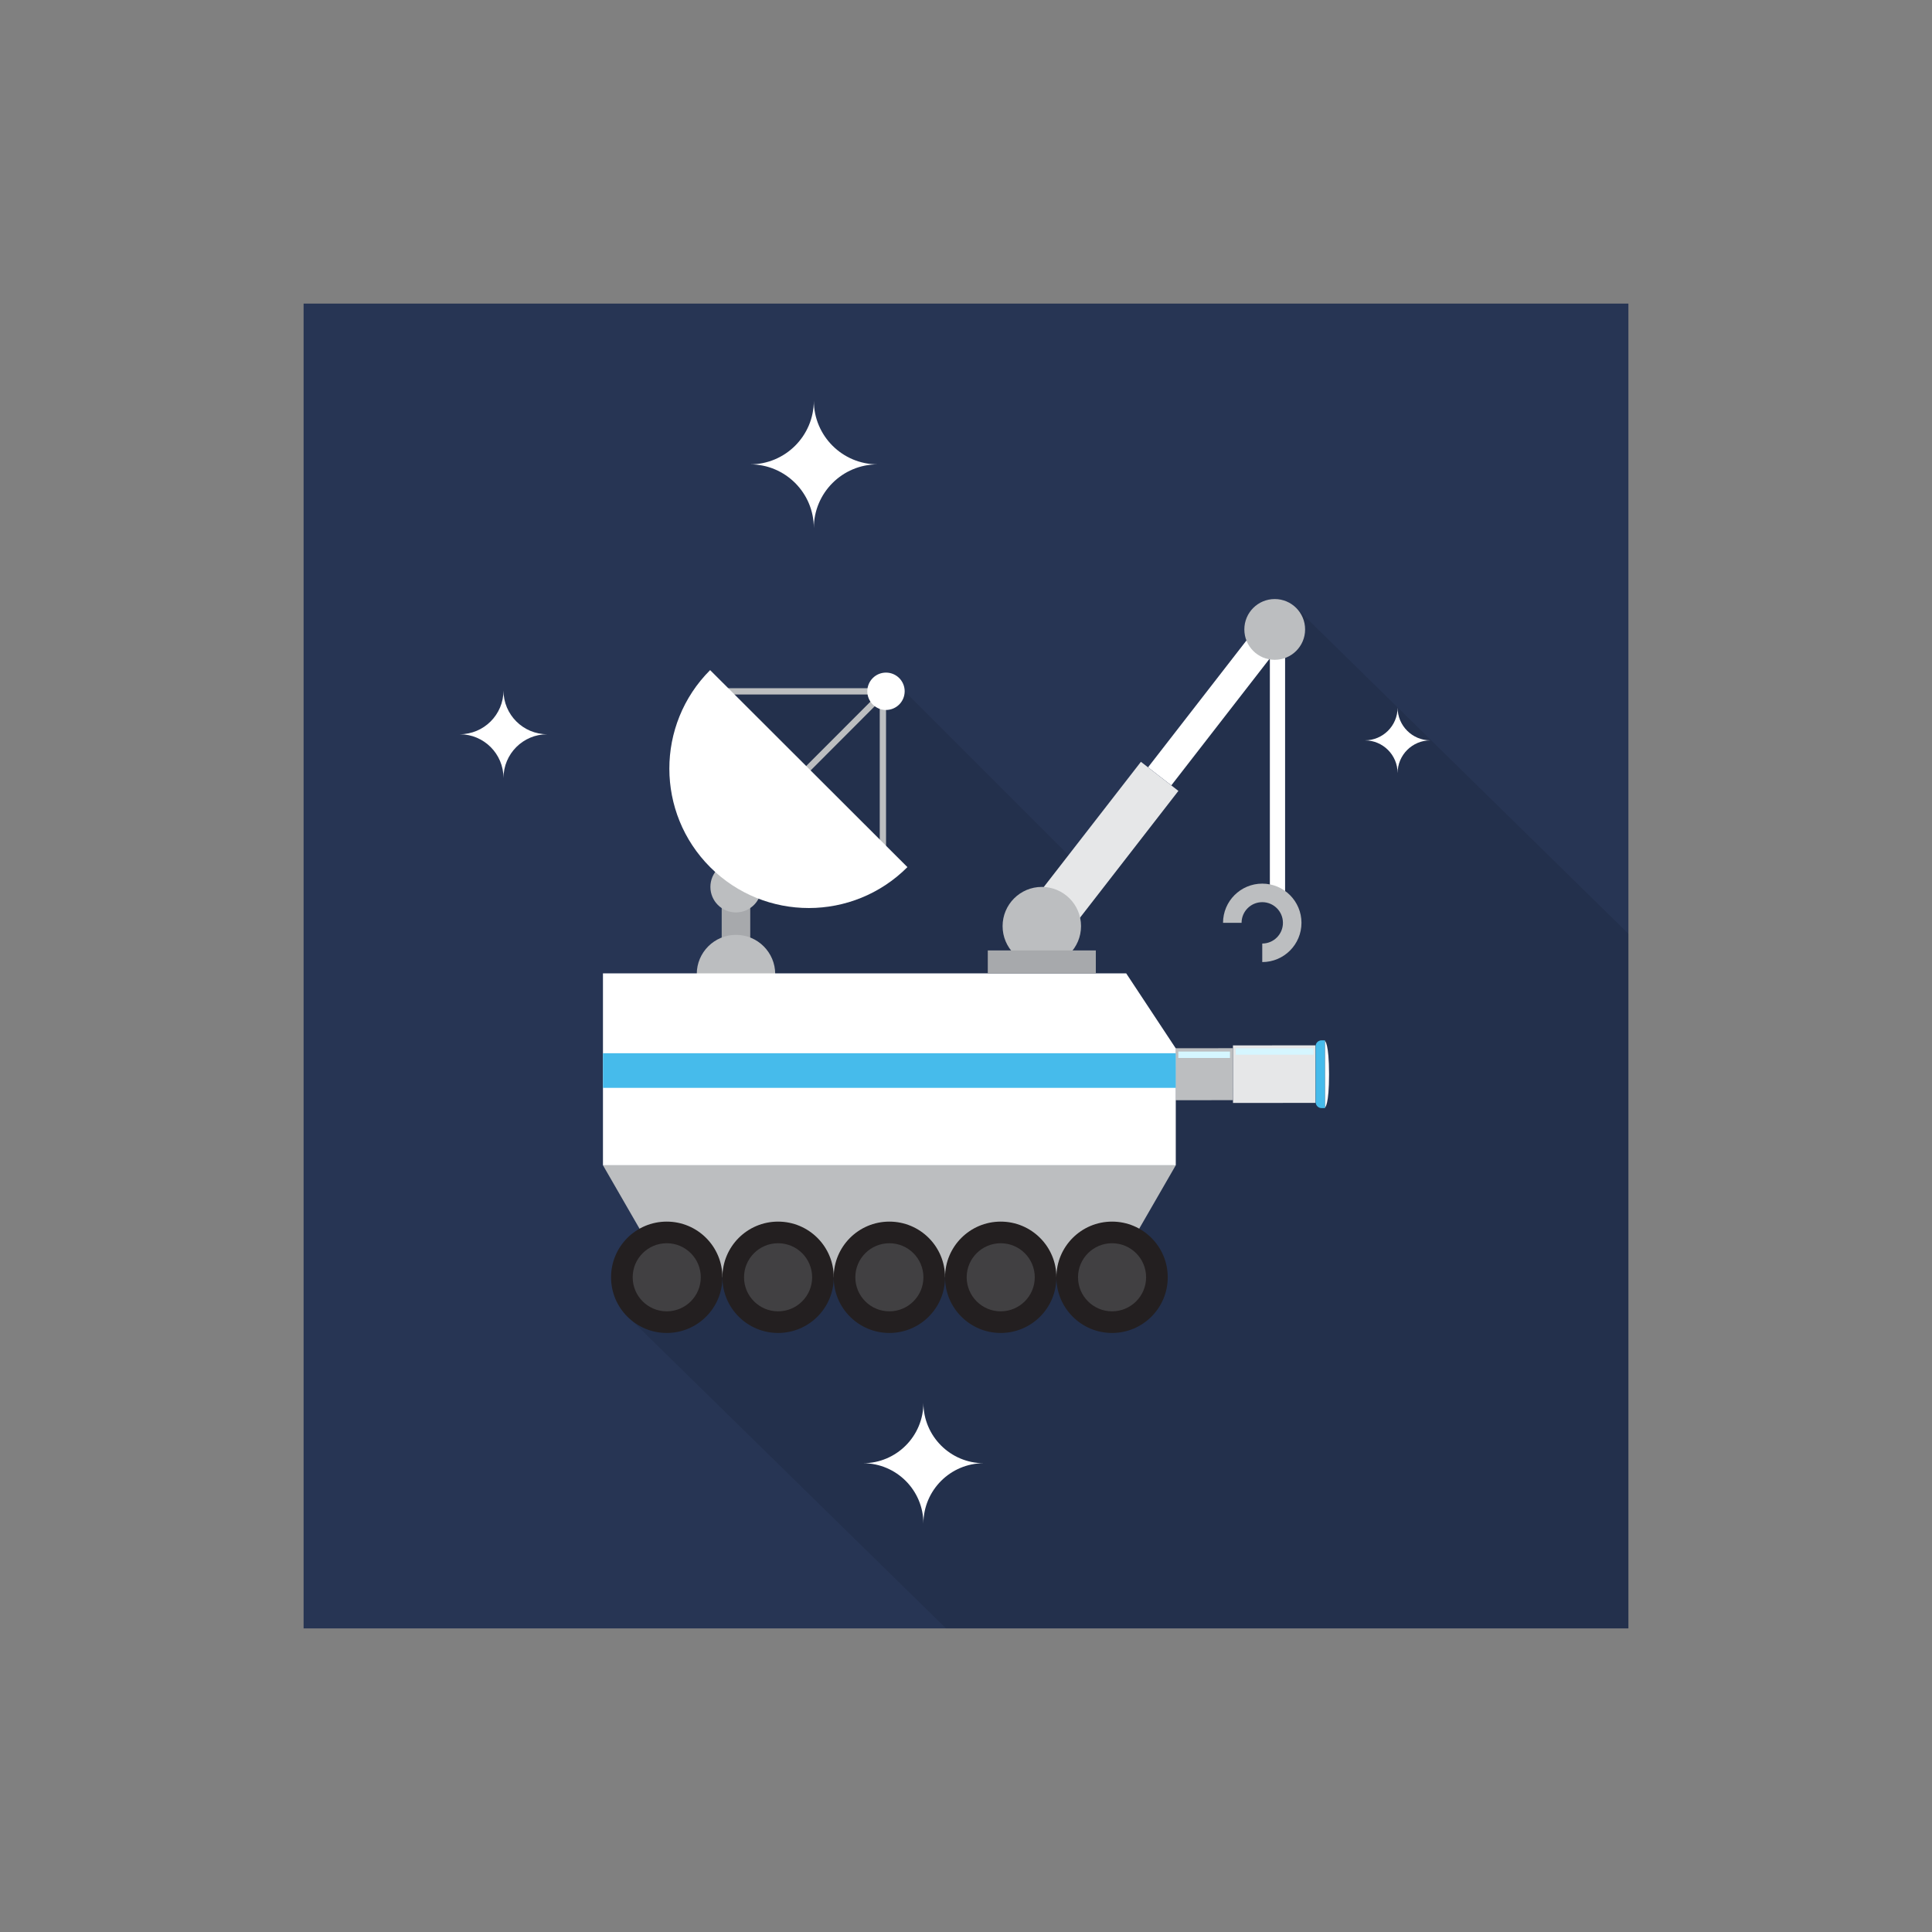 <?xml version="1.0" encoding="utf-8"?>
<!-- Generator: Adobe Illustrator 16.0.0, SVG Export Plug-In . SVG Version: 6.00 Build 0)  -->
<!DOCTYPE svg PUBLIC "-//W3C//DTD SVG 1.1//EN" "http://www.w3.org/Graphics/SVG/1.1/DTD/svg11.dtd">
<svg version="1.1" id="Layer_1" xmlns="http://www.w3.org/2000/svg" xmlns:xlink="http://www.w3.org/1999/xlink" x="0px" y="0px"
	 width="350px" height="350px" viewBox="0 0 350 350" enable-background="new 0 0 350 350" xml:space="preserve">
<rect x="0" y="0" width="350" height="350" fill="#808080" stroke="none"/>
<g id="Space_Robot">
	<rect id="Background_20_" x="55" y="55" fill="#273554" width="240" height="240"/>
	<polygon id="Shadow_16_" opacity="0.1" points="295,169.162 234.686,110.006 196.556,157.91 163.891,125.244 128.695,125.244 
		129.295,125.824 133.318,193.938 120.785,234.361 114.617,239.369 171.384,295 295,295 	"/>
	<g id="Space_Robot_2_">
		<g id="Space_Robot_1_">
			<rect x="130.743" y="162.223" fill="#A7A9AC" width="5.17" height="19.909"/>
			<rect x="230.048" y="114.452" fill="#FFFFFF" width="2.759" height="48.195"/>
			
				<rect x="194.955" y="136.972" transform="matrix(0.79 0.613 -0.613 0.79 136.637 -89.706)" fill="#E6E7E8" width="8.596" height="35.22"/>
			
				<rect x="218.18" y="109.149" transform="matrix(0.79 0.613 -0.613 0.79 124.117 -108.793)" fill="#FFFFFF" width="5.337" height="35.22"/>
			<circle fill="#BCBEC0" cx="133.319" cy="160.672" r="4.624"/>
			<circle fill="#BCBEC0" cx="133.331" cy="176.464" r="7.106"/>
			<circle fill="#BCBEC0" cx="188.734" cy="167.778" r="7.105"/>
			<circle fill="#BCBEC0" cx="230.928" cy="114.027" r="5.504"/>
			<g>
				<rect x="129.294" y="124.675" fill="#BCBEC0" width="31.21" height="1.138"/>
			</g>
			<g>
				<rect x="159.375" y="124.661" fill="#BCBEC0" width="1.138" height="31.211"/>
			</g>
			<g>
				
					<rect x="148.91" y="120.67" transform="matrix(-0.708 -0.707 0.707 -0.708 158.937 338.328)" fill="#BCBEC0" width="1.137" height="31.21"/>
			</g>
			<g>
				<path fill="#FFFFFF" d="M128.67,157.114c9.871,9.856,25.862,9.845,35.718-0.026l-35.744-35.692
					C118.787,131.267,118.8,147.258,128.67,157.114z"/>
			</g>
			<circle fill="#FFFFFF" cx="160.505" cy="125.232" r="3.385"/>
			
				<rect x="225.656" y="187.141" transform="matrix(0.001 1 -1 0.001 425.225 -36.473)" fill="#E6E7E8" width="10.427" height="14.948"/>
			
				<rect x="213.494" y="189.435" transform="matrix(0.001 1 -1 0.001 412.582 -23.795)" fill="#BCBEC0" width="9.416" height="10.388"/>
			<g>
				<path fill="#46BBEB" d="M240.039,188.467l-0.638,0.001c-0.585,0.001-1.063,0.479-1.063,1.064l0.012,10.147
					c0.001,0.586,0.48,1.063,1.065,1.063l0.638-0.001L240.039,188.467z"/>
			</g>
			<rect x="223.852" y="189.907" fill="#D5F6FF" width="14.115" height="1.159"/>
			<rect x="213.461" y="190.5" fill="#D5F6FF" width="9.362" height="1.159"/>
			<path fill="#FFFFFF" d="M240.047,194.605L240.047,194.605L240.047,194.605l-0.003-6.015c0,0,0.72,0.453,0.725,6.014l0,0v0.001
				v0.001l0,0c0.004,5.561-0.716,6.015-0.716,6.015l-0.006-6.014l0,0V194.605z"/>
			<polygon fill="#BCBEC0" points="201.301,211.097 120.935,211.097 109.231,211.097 120.935,231.392 201.301,231.392 
				213.003,211.097 			"/>
			<circle fill="#231F20" cx="120.785" cy="231.392" r="10.086"/>
			<circle fill="#414042" cx="120.785" cy="231.392" r="6.168"/>
			<circle fill="#231F20" cx="140.957" cy="231.392" r="10.086"/>
			<circle fill="#414042" cx="140.957" cy="231.392" r="6.168"/>
			<circle fill="#231F20" cx="161.117" cy="231.392" r="10.086"/>
			<circle fill="#414042" cx="161.118" cy="231.392" r="6.167"/>
			<circle fill="#231F20" cx="181.289" cy="231.392" r="10.086"/>
			<circle fill="#414042" cx="181.29" cy="231.392" r="6.167"/>
			<circle fill="#231F20" cx="201.461" cy="231.392" r="10.086"/>
			<circle fill="#414042" cx="201.461" cy="231.392" r="6.167"/>
			<polygon fill="#FFFFFF" points="204.025,176.338 162.949,176.338 159.363,176.338 109.231,176.338 109.231,190.802 
				109.231,211.097 213.003,211.097 213.003,190.802 213.003,189.927 			"/>
			<rect x="178.947" y="172.179" fill="#A7A9AC" width="19.572" height="4.159"/>
			<path fill="#BCBEC0" d="M224.922,167.183c0-2.068,1.676-3.747,3.744-3.748c2.07-0.001,3.749,1.675,3.75,3.745
				c0.002,2.069-1.675,3.748-3.744,3.75h-0.003v3.357l0.003,0.001c3.926-0.004,7.104-3.187,7.102-7.111
				c-0.003-3.924-3.186-7.103-7.109-7.1c-3.923,0.003-7.101,3.184-7.101,7.105H224.922z"/>
			<rect x="109.231" y="190.802" fill="#46BBEB" width="103.771" height="6.272"/>
		</g>
		<g id="Star_18_">
			<g>
				<path fill="#FFFFFF" d="M99.143,133.016c-4.381,0-7.931-3.551-7.931-7.931c0,4.38-3.551,7.931-7.931,7.931
					c4.38,0,7.931,3.551,7.931,7.93C91.212,136.566,94.762,133.016,99.143,133.016z"/>
			</g>
			<g>
				<path fill="#FFFFFF" d="M259.126,134.122c-3.279,0-5.938-2.658-5.938-5.938c0,3.279-2.658,5.938-5.938,5.938
					c3.279,0,5.938,2.658,5.938,5.937C253.188,136.78,255.847,134.122,259.126,134.122z"/>
			</g>
			<g>
				<path fill="#FFFFFF" d="M178.223,265.075c-6.041,0-10.938-4.896-10.938-10.938c0,6.041-4.896,10.938-10.938,10.938
					c6.041,0,10.938,4.897,10.938,10.938C167.285,269.973,172.182,265.075,178.223,265.075z"/>
			</g>
			<g>
				<path fill="#FFFFFF" d="M158.977,84.122c-6.375,0-11.543-5.168-11.543-11.543c0,6.375-5.167,11.543-11.543,11.543
					c6.376,0,11.543,5.168,11.543,11.543C147.434,89.29,152.602,84.122,158.977,84.122z"/>
			</g>
		</g>
	</g>
</g>
</svg>
